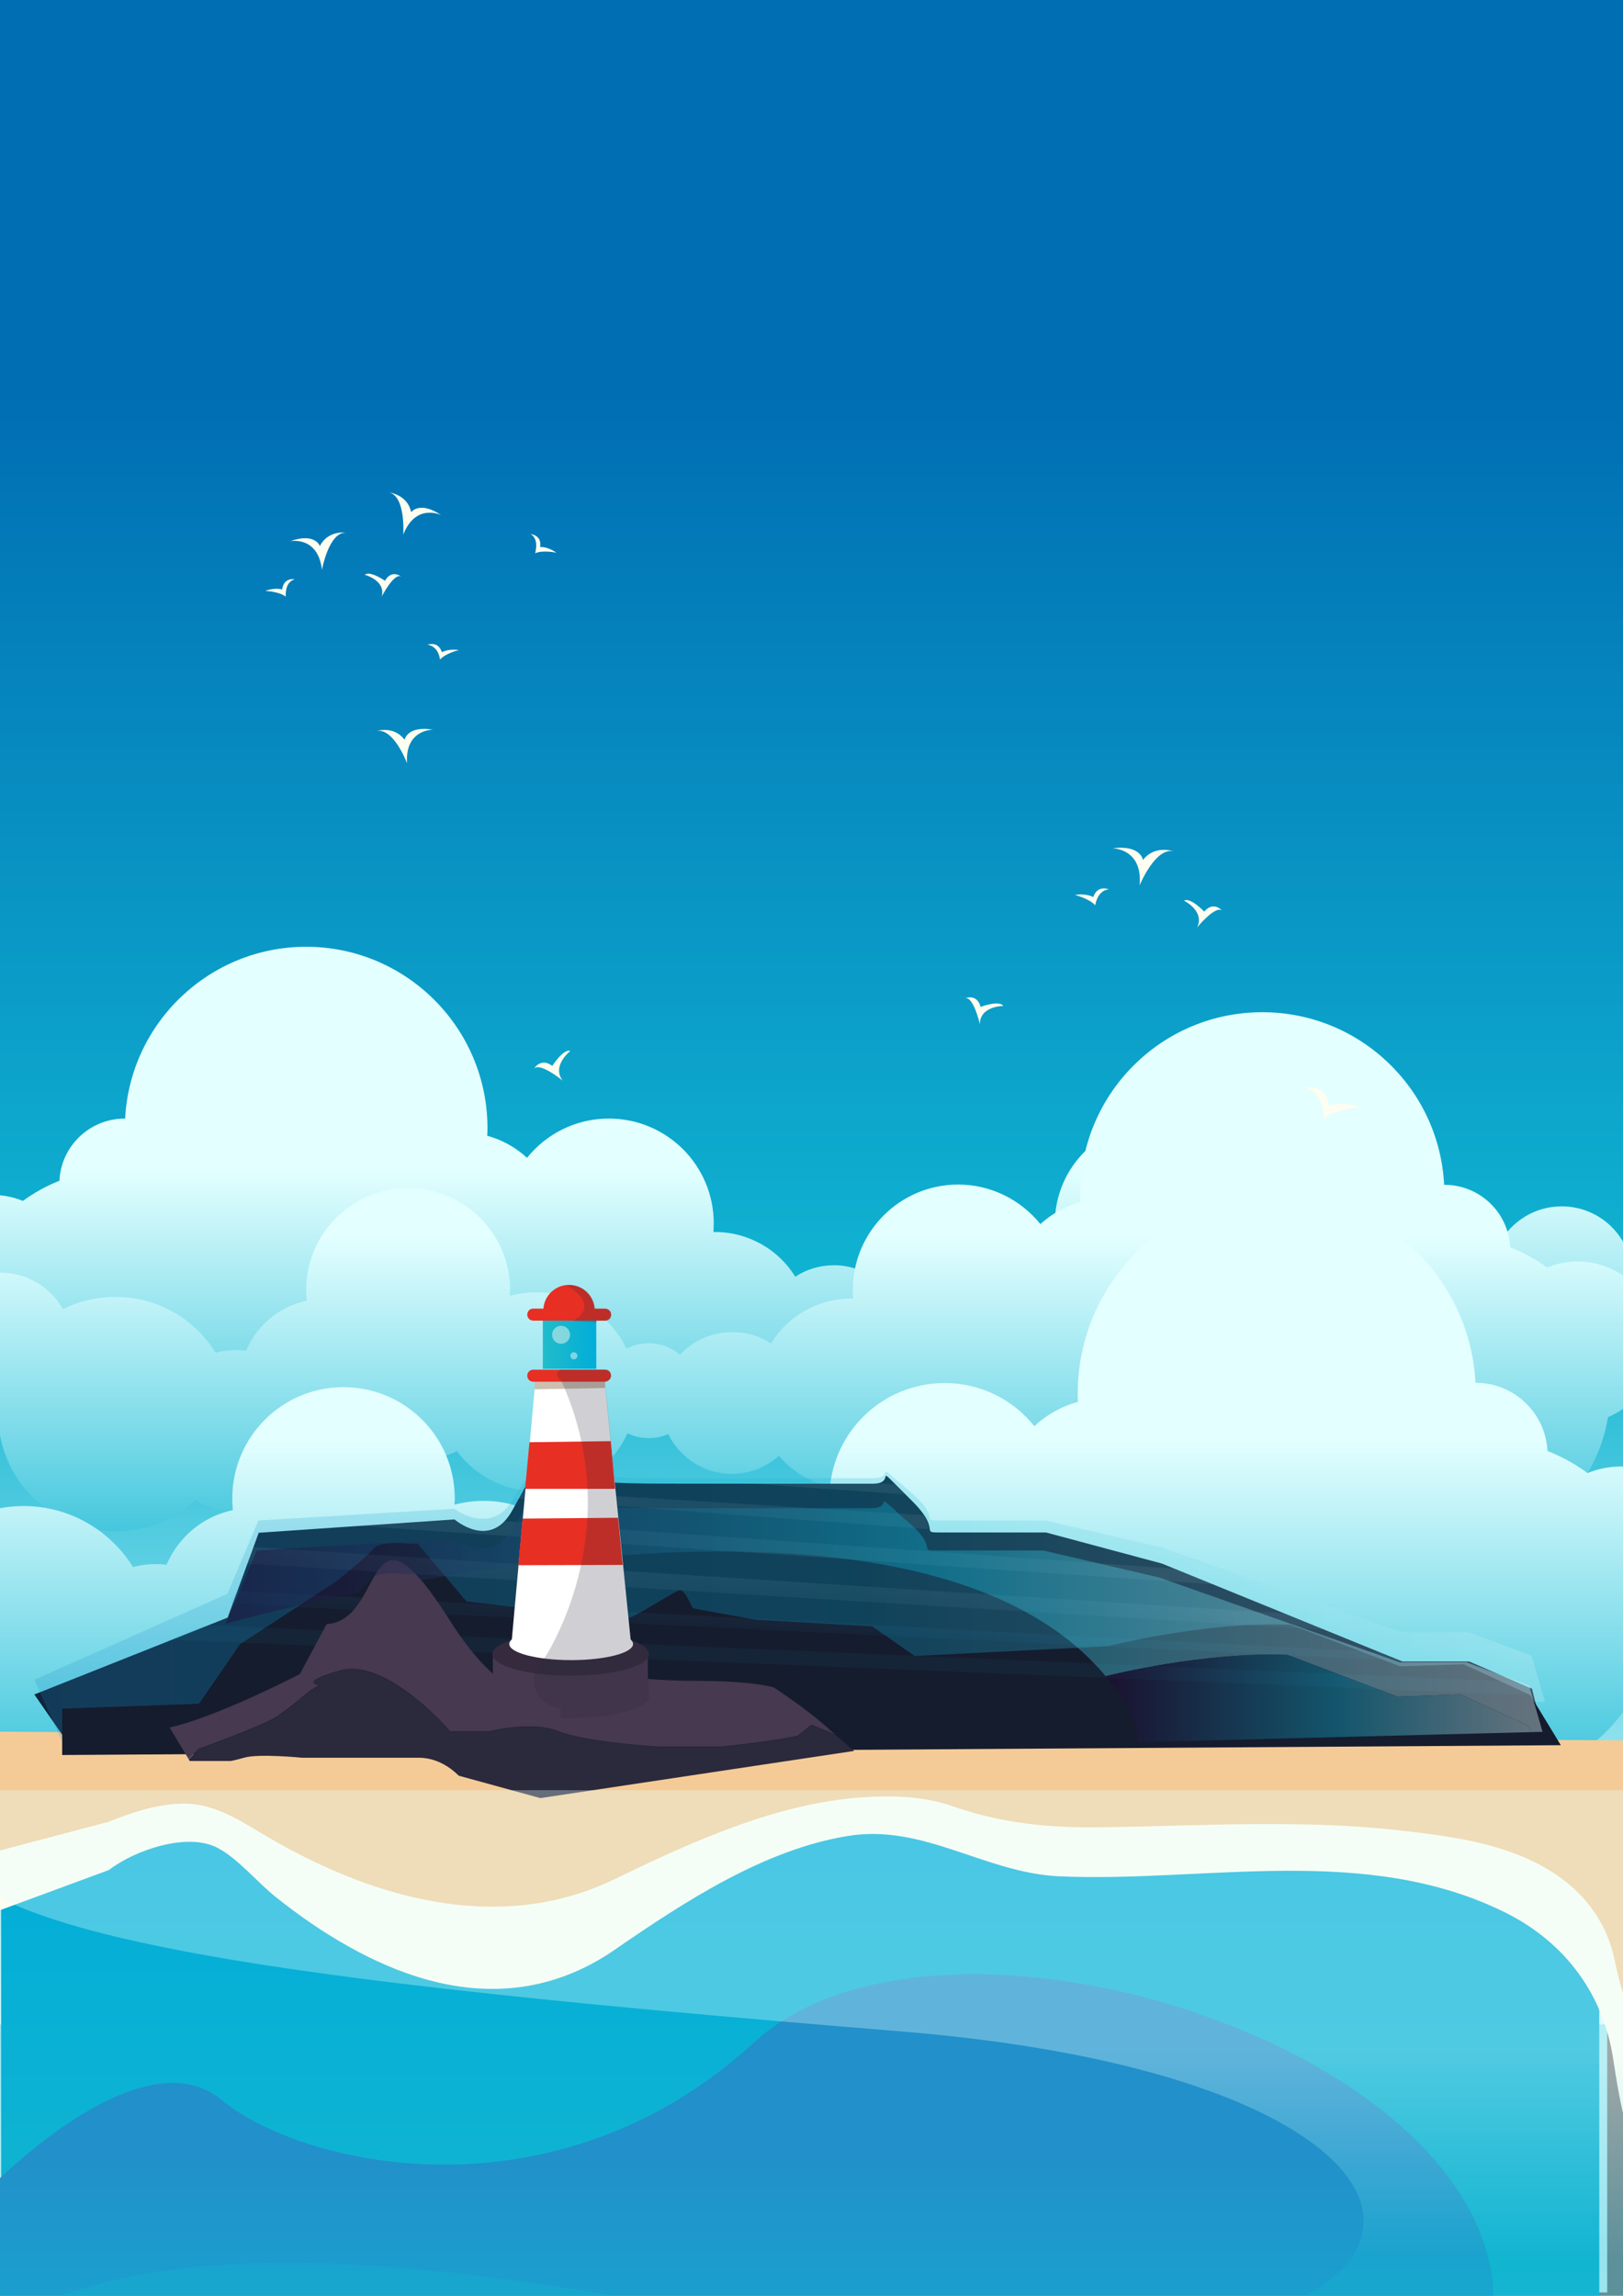 <?xml version="1.0" encoding="utf-8"?>
<!-- Generator: Adobe Illustrator 19.0.0, SVG Export Plug-In . SVG Version: 6.00 Build 0)  -->
<svg version="1.1" id="Layer_1" xmlns="http://www.w3.org/2000/svg" xmlns:xlink="http://www.w3.org/1999/xlink" x="0px" y="0px"
	 viewBox="0 0 595.3 841.9" style="enable-background:new 0 0 595.3 841.9;" xml:space="preserve">
<rect x="0" y="0" width="595.3" height="841.9" fill="#808080" stroke="none"/>
<style type="text/css">
	.st0{fill:none;}
	.st1{fill:url(#SVGID_1_);}
	.st2{fill:url(#SVGID_2_);}
	.st3{fill:#0F253C;}
	.st4{fill:url(#SVGID_3_);}
	.st5{opacity:0.2;fill:url(#SVGID_4_);enable-background:new    ;}
	.st6{fill:url(#SVGID_5_);}
	.st7{fill:url(#SVGID_6_);}
	.st8{fill:url(#SVGID_7_);}
	.st9{fill:url(#SVGID_8_);}
	.st10{fill:url(#SVGID_9_);}
	.st11{fill:url(#SVGID_10_);}
	.st12{fill:#FDFDF1;}
	.st13{fill:#F4CB97;}
	.st14{fill:url(#SVGID_11_);fill-opacity:0.21;}
	.st15{fill:#151C2D;}
	.st16{opacity:7.000000e-002;}
	.st17{fill:url(#SVGID_12_);}
	.st18{fill:url(#SVGID_13_);}
	.st19{fill:url(#SVGID_14_);}
	.st20{fill:url(#SVGID_15_);}
	.st21{fill:url(#SVGID_16_);}
	.st22{fill:url(#SVGID_17_);}
	.st23{fill:url(#SVGID_18_);}
	.st24{fill:#463950;}
	.st25{fill:#2B293C;}
	.st26{opacity:0.38;}
	.st27{fill:url(#SVGID_19_);}
	.st28{fill:url(#SVGID_20_);}
	.st29{fill:#CCBFAF;}
	.st30{fill:#FFFFFF;}
	.st31{fill:#E72F24;}
	.st32{fill:url(#SVGID_21_);}
	.st33{fill:#352A3E;}
	.st34{fill:url(#SVGID_22_);}
	.st35{opacity:0.47;}
	.st36{opacity:0.22;}
	.st37{opacity:0.32;fill:url(#SVGID_23_);enable-background:new    ;}
	.st38{fill:url(#SVGID_24_);}
	.st39{fill:url(#SVGID_25_);}
	.st40{fill:url(#SVGID_26_);}
	.st41{fill:url(#SVGID_27_);}
	.st42{fill:url(#SVGID_28_);}
</style>
<g id="Layer_3">
</g>
<polygon class="st0" points="418.3,-587.8 428,-587.3 426.1,-593.9 401.4,-595.1 "/>
<path class="st0" d="M369.8-596.5h1.7l-1.9-0.1C369.8-596.5,369.8-596.5,369.8-596.5z"/>
<linearGradient id="SVGID_1_" gradientUnits="userSpaceOnUse" x1="429.465" y1="1430.764" x2="430.953" y2="1458.698" gradientTransform="matrix(1 0 0 -1 0 841.85)">
	<stop  offset="0" style="stop-color:#0071B9"/>
	<stop  offset="1" style="stop-color:#E3FFFF"/>
</linearGradient>
<polygon class="st1" points="433,-587.1 427.7,-593.8 426.1,-593.9 428,-587.3 "/>
<linearGradient id="SVGID_2_" gradientUnits="userSpaceOnUse" x1="424.233" y1="1431.042" x2="425.721" y2="1458.977" gradientTransform="matrix(1 0 0 -1 0 841.85)">
	<stop  offset="0" style="stop-color:#0071B9"/>
	<stop  offset="1" style="stop-color:#E3FFFF"/>
</linearGradient>
<polygon class="st2" points="424.7,-585 425.4,-582 429.7,-581.8 428,-587.3 418.3,-587.8 "/>
<polygon class="st3" points="371.4,-596.5 401.4,-595.1 398.1,-596.5 "/>
<linearGradient id="SVGID_3_" gradientUnits="userSpaceOnUse" x1="386.156" y1="1433.07" x2="387.643" y2="1461.005" gradientTransform="matrix(1 0 0 -1 0 841.85)">
	<stop  offset="0" style="stop-color:#0071B9"/>
	<stop  offset="1" style="stop-color:#E3FFFF"/>
</linearGradient>
<polygon class="st4" points="371.4,-596.5 401.4,-595.1 398.1,-596.5 "/>
<linearGradient id="SVGID_4_" gradientUnits="userSpaceOnUse" x1="-1578.403" y1="663.29" x2="-835.554" y2="663.29" gradientTransform="matrix(-1 0 0 -1 -951.554 841.83)">
	<stop  offset="0" style="stop-color:#007AE5"/>
	<stop  offset="1" style="stop-color:#E3FFFF"/>
</linearGradient>
<path class="st5" d="M611,618.8l-727-19.5l48.3-861c0,0,174.3,13.5,529.2,9c354.9-4.5,74.7,318-242.8,364.5s-171.2,450,87.2,339
	s317.5,76.5,317.5,76.5"/>
<linearGradient id="SVGID_5_" gradientUnits="userSpaceOnUse" x1="276.95" y1="715.103" x2="276.95" y2="-9.725" gradientTransform="matrix(1 0 0 -1 0 841.83)">
	<stop  offset="0" style="stop-color:#2290CA"/>
	<stop  offset="0.542" style="stop-color:#10B4D2"/>
	<stop  offset="1" style="stop-color:#E3FFFF"/>
</linearGradient>
<rect x="-35.6" y="-85.3" class="st6" width="625.1" height="926"/>
<linearGradient id="SVGID_6_" gradientUnits="userSpaceOnUse" x1="306.4" y1="697.252" x2="306.4" y2="90.373" gradientTransform="matrix(1 0 0 -1 0 841.83)">
	<stop  offset="0" style="stop-color:#006EB3"/>
	<stop  offset="0.542" style="stop-color:#10B4D2"/>
	<stop  offset="1" style="stop-color:#E3FFFF"/>
</linearGradient>
<rect x="-24.8" y="-32.9" class="st7" width="662.4" height="775.3"/>
<linearGradient id="SVGID_7_" gradientUnits="userSpaceOnUse" x1="289.9" y1="97.735" x2="289.9" y2="412.694" gradientTransform="matrix(-1 0 0 -1 573.2 841.83)">
	<stop  offset="0" style="stop-color:#22BCCA"/>
	<stop  offset="0.542" style="stop-color:#10B4D2"/>
	<stop  offset="1" style="stop-color:#E3FFFF"/>
</linearGradient>
<path class="st8" d="M-14,495.2c4.3,27.3,27.9,48.2,56.4,48.2c29.4,0,53.5-22.2,56.7-50.7c15.9,20.5,40.7,33.7,68.7,33.7
	c24.4,0,46.4-10.1,62.2-26.2c5.3,12.5,17.7,21.3,32.1,21.3c10.6,0,20.1-4.7,26.5-12.2c4.6,4.1,10.6,6.6,17.2,6.6
	c10.2,0,19-5.9,23.2-14.5c2.2,1,4.6,1.5,7.1,1.5c2.8,0,5.5-0.6,7.8-1.8c5.7,12.5,18.4,21.2,33.1,21.2c12,0,22.6-5.7,29.2-14.6
	c3.2,1.6,6.7,2.5,10.5,2.5c6.1,0,11.7-2.4,15.9-6.2c5.6,5.8,13.5,9.4,22.2,9.4c1.9,0,3.7-0.2,5.4-0.5c4.8,9.9,14.9,16.7,26.6,16.7
	c5.5,0,10.6-1.5,15-4.1c7.7,7.1,17.9,11.4,29.1,11.4c23.6,0,42.7-19,42.9-42.5c13.9-0.6,25-12,25-26c0-14.4-11.6-26-26-26
	c-9.8,0-18.2,5.4-22.7,13.3c-5.8-2.9-12.3-4.5-19.2-4.5c-15.4,0-28.9,8.2-36.5,20.4c-2.4-0.7-5-1-7.6-1c-1.2,0-2.4,0.1-3.6,0.2
	c-3.9-9.2-12.1-16.1-22.1-18.2c0.1-1.3,0.2-2.6,0.2-3.9c0-20.5-16.6-37.2-37.2-37.2c-20.5,0-37.2,16.6-37.2,37.2
	c0,0.7,0.1,1.4,0.1,2.1c-3.1-0.8-6.4-1.3-9.8-1.3c-14.4,0-26.9,8.4-32.8,20.6c-2.5-1.3-5.2-2-8.1-2c-4.4,0-8.4,1.6-11.4,4.2
	c-4.8-5.1-11.5-8.3-19-8.3c-5.3,0-10.1,1.5-14.2,4.2c-6.1-9.9-17.1-16.4-29.5-16.4c-0.1,0-0.3,0-0.5,0c0-1,0.1-2.1,0.1-3.1
	c0-21.3-17.2-38.5-38.5-38.5c-12.1,0-22.9,5.6-30,14.4c-4.1-3.8-9.1-6.6-14.6-8.1c0.1-0.9,0.1-1.9,0.1-2.8
	c0-36.7-29.8-66.5-66.5-66.5c-35.5,0-64.6,27.9-66.4,63h-0.1c-12.9,0-23.4,10.1-24,22.8c-4.8,1.9-9.3,4.4-13.4,7.4
	c-3.4-1.4-7.2-2.2-11.1-2.2c-16.3,0-29.5,13.2-29.5,29.5C-32.2,480-24.6,490.5-14,495.2z"/>
<linearGradient id="SVGID_8_" gradientUnits="userSpaceOnUse" x1="291.2" y1="71.927" x2="291.2" y2="388.383" gradientTransform="matrix(1 0 0 -1 0 841.83)">
	<stop  offset="0" style="stop-color:#22BCCA"/>
	<stop  offset="0.542" style="stop-color:#10B4D2"/>
	<stop  offset="1" style="stop-color:#E3FFFF"/>
</linearGradient>
<path class="st9" d="M608.2,492.2c0-16.4-13.3-29.6-29.6-29.6c-3.9,0-7.7,0.8-11.2,2.2c-4.1-3-8.6-5.5-13.5-7.4
	c-0.6-12.8-11.2-22.9-24.1-22.9h-0.1c-1.8-35.3-31-63.3-66.7-63.3c-36.9,0-66.8,29.9-66.8,66.8c0,0.9,0,1.9,0.1,2.8
	c-5.5,1.5-10.5,4.3-14.7,8.1c-7.1-8.8-18-14.5-30.1-14.5c-21.4,0-38.7,17.3-38.7,38.7c0,1,0.1,2.1,0.1,3.1c-0.2,0-0.4,0-0.5,0
	c-12.5,0-23.5,6.5-29.6,16.5c-4.1-2.7-8.9-4.2-14.3-4.2c-7.5,0-14.3,3.2-19.1,8.3c-3-2.6-7-4.2-11.5-4.2c-2.9,0-5.6,0.7-8.1,2
	c-5.9-12.3-18.5-20.7-33-20.7c-3.4,0-6.7,0.5-9.8,1.3c0-0.7,0.1-1.4,0.1-2.1c0-20.7-16.8-37.4-37.4-37.4
	c-20.7,0-37.4,16.8-37.4,37.4c0,1.3,0.1,2.6,0.2,3.9c-10,2.1-18.3,9-22.2,18.3c-1.2-0.1-2.4-0.2-3.6-0.2c-2.6,0-5.2,0.3-7.6,1
	c-7.6-12.3-21.2-20.5-36.7-20.5c-6.9,0-13.5,1.6-19.3,4.5c-4.5-7.9-13-13.4-22.8-13.4c-14.5,0-26.1,11.7-26.1,26.1
	c0,14.1,11.2,25.5,25.1,26.1c0.2,23.6,19.4,42.7,43.1,42.7c11.3,0,21.5-4.3,29.2-11.5c4.4,2.6,9.5,4.1,15.1,4.1
	c11.8,0,21.9-6.8,26.7-16.8c1.7,0.3,3.5,0.5,5.4,0.5c8.7,0,16.7-3.6,22.3-9.4c4.2,3.8,9.8,6.2,16,6.2c3.8,0,7.3-0.9,10.5-2.5
	c6.6,8.9,17.3,14.7,29.3,14.7c14.8,0,27.5-8.7,33.3-21.3c2.3,1.2,5,1.8,7.8,1.8c2.5,0,4.9-0.5,7.1-1.5c4.2,8.6,13.1,14.6,23.3,14.6
	c6.6,0,12.7-2.5,17.3-6.6c6.4,7.5,16,12.3,26.6,12.3c14.5,0,26.9-8.8,32.3-21.4c15.9,16.2,38,26.3,62.5,26.3
	c28.1,0,53.1-13.3,69-33.9c3.2,28.6,27.4,50.9,57,50.9c28.6,0,52.3-21,56.7-48.4C600.5,515.1,608.2,504.5,608.2,492.2z"/>
<linearGradient id="SVGID_9_" gradientUnits="userSpaceOnUse" x1="280.55" y1="-31.77" x2="280.55" y2="313.884" gradientTransform="matrix(1 0 0 -1 0 841.83)">
	<stop  offset="0" style="stop-color:#22BCCA"/>
	<stop  offset="0.542" style="stop-color:#10B4D2"/>
	<stop  offset="1" style="stop-color:#E3FFFF"/>
</linearGradient>
<path class="st10" d="M626.9,570.2c0-17.9-14.5-32.4-32.4-32.4c-4.3,0-8.5,0.9-12.2,2.4c-4.5-3.3-9.4-6-14.7-8.1
	c-0.7-13.9-12.2-25-26.3-25h-0.1c-2-38.5-33.9-69.1-72.9-69.1c-40.3,0-73,32.7-73,73c0,1,0,2.1,0.1,3.1c-6,1.6-11.5,4.7-16,8.9
	c-7.8-9.7-19.6-15.8-32.9-15.8c-23.4,0-42.3,18.9-42.3,42.3c0,1.1,0.1,2.3,0.1,3.4c-0.2,0-0.4,0-0.5,0c-13.6,0-25.7,7.1-32.4,18
	c-4.5-3-9.8-4.6-15.6-4.6c-8.2,0-15.6,3.5-20.9,9.1c-3.3-2.9-7.7-4.6-12.5-4.6c-3.2,0-6.1,0.8-8.9,2.2c-6.5-13.4-20.2-22.6-36-22.6
	c-3.7,0-7.4,0.5-10.8,1.4c0-0.8,0.1-1.5,0.1-2.3c0-22.6-18.3-40.8-40.8-40.8c-22.6,0-40.8,18.3-40.8,40.8c0,1.4,0.1,2.9,0.2,4.3
	c-11,2.3-20,9.9-24.3,20c-1.3-0.1-2.6-0.2-4-0.2c-2.9,0-5.7,0.3-8.3,1.1c-8.3-13.4-23.2-22.4-40.1-22.4c-7.6,0-14.7,1.8-21.1,4.9
	c-4.9-8.7-14.2-14.6-24.9-14.6c-15.8,0-28.5,12.7-28.5,28.5c0,15.4,12.2,27.9,27.4,28.5c0.2,25.8,21.2,46.6,47.1,46.6
	c12.3,0,23.5-4.7,31.9-12.5c4.8,2.9,10.4,4.5,16.5,4.5c12.8,0,23.9-7.5,29.2-18.3c1.9,0.3,3.8,0.5,5.9,0.5c9.5,0,18.2-4,24.4-10.3
	c4.6,4.2,10.8,6.8,17.4,6.8c4.2,0,8-1,11.5-2.7c7.2,9.8,18.9,16,32,16c16.1,0,30.1-9.5,36.3-23.3c2.5,1.3,5.5,2,8.6,2
	c2.7,0,5.4-0.5,7.8-1.6c4.6,9.4,14.3,15.9,25.5,15.9c7.2,0,13.8-2.7,18.9-7.2c7,8.2,17.4,13.4,29.1,13.4c15.8,0,29.4-9.7,35.2-23.4
	c17.3,17.7,41.5,28.8,68.3,28.8c30.7,0,57.9-14.5,75.4-37c3.5,31.3,30,55.6,62.2,55.6c31.3,0,57.2-22.9,61.9-52.9
	C618.5,595.2,626.9,583.7,626.9,570.2z"/>
<linearGradient id="SVGID_10_" gradientUnits="userSpaceOnUse" x1="293.5" y1="956.231" x2="293.5" y2="677.586" gradientTransform="matrix(1 0 0 1 0 -5.999756e-002)">
	<stop  offset="0" style="stop-color:#22BCCA"/>
	<stop  offset="1" style="stop-color:#01ADD8"/>
</linearGradient>
<rect x="0.4" y="640.6" class="st11" width="586.2" height="357.8"/>
<g>
	<g>
		<path class="st12" d="M434.3,330.3c0,0,7.7,3.8,4.8,9.8c0,0,7.2-8.8,9.4-5.9c0,0-3.2-4.1-6.8,0.1
			C441.6,334.2,436.5,328.9,434.3,330.3z"/>
		<path class="st12" d="M406.7,326.1c-1.6-0.5-4.5-0.8-5.7,2.9c0,0-2.4-1.5-6.7-0.8c0,0,5.4,1.4,7.4,3.8
			C402.3,328.9,403.8,326.5,406.7,326.1z"/>
		<path class="st12" d="M408,311.1c0,0,11.2-0.1,10,13.6c0,0,5.7-14,12.4-12.5c0,0-6.8-2.5-11.2,3.2
			C419.3,315.4,418.4,309.7,408,311.1z"/>
	</g>
	<path class="st12" d="M368,368.9c0,0-8.6,0-8.6,6.7c0,0-2.5-11.1-5.8-9.4c0,0,4.7-2.2,6.1,3.1C359.6,369.2,366.6,366.7,368,368.9z"
		/>
</g>
<path class="st12" d="M478.8,398.8c2.8-0.4,7.7,0,8.7,6.7c0,0,4.4-1.8,11.5,0.6c0,0-9.3,0.6-13.6,4.2
	C485.4,404.9,483.6,400.5,478.8,398.8z"/>
<g>
	<g>
		<path class="st12" d="M133.8,210.8c0,0,7.8,2,6.2,8c0,0,4.8-9.4,7.4-7.2c0,0-3.7-3.1-6.2,1.4C141.3,213,135.6,209.1,133.8,210.8z"
			/>
		<path class="st12" d="M108.1,212.4c-1.5-0.2-4.2,0.2-4.6,3.8c0,0-2.4-0.9-6.2,0.5c0,0,5.1,0.2,7.5,2.1
			C104.7,215.7,105.5,213.3,108.1,212.4z"/>
		<path class="st12" d="M106.4,198.5c0,0,10.2-2.2,11.7,10.5c0,0,2.4-13.8,8.8-13.7c0,0-6.7-0.9-9.6,5
			C117.4,200.2,115.5,195.2,106.4,198.5z"/>
	</g>
	<path class="st12" d="M194.6,195.8c1.5,0.3,4.1,1.2,3.5,4.8c0,0,2.6-0.3,6,2.1c0,0-5-1.1-7.8,0.2
		C197,199.9,196.9,197.3,194.6,195.8z"/>
	<path class="st12" d="M156.8,236.4c1.5-0.4,4.1-0.7,5.3,2.8c0,0,2.2-1.4,6.2-0.8c0,0-5,1.2-6.9,3.5
		C161,239.1,159.6,236.9,156.8,236.4z"/>
	<path class="st12" d="M161.8,188.9c0,0-9.3-4.6-13.9,7.2c0,0,1-13.9-5.1-15.5c0,0,6.7,0.8,8,7.2
		C150.8,187.9,153.8,183.5,161.8,188.9z"/>
	<path class="st12" d="M158.9,267.6c0,0-10.4-0.3-9.6,12.3c0,0-4.9-13.1-11.2-11.8c0,0,6.4-2.1,10.3,3.2
		C148.4,271.3,149.3,266,158.9,267.6z"/>
</g>
<path class="st12" d="M209.2,385.4c0,0-7,5.5-2.8,10.9c0,0-9.1-7.5-10.8-4c0,0,2.5-4.8,7-1.4C202.5,391,206.6,384.5,209.2,385.4z"/>
<path class="st12" d="M39.9,685.8c9.6-7.4,28.8-13.9,39.8-8.2c7.7,4,14.5,12.6,21.6,18.2c7.3,5.8,14.9,11.2,22.7,15.8
	c18.6,11.1,39.1,18.6,60,17.7c14.5-0.6,28.6-5.4,41.2-14.1c26.4-18.2,55.2-36.9,85.7-41.9c27.9-4.6,50.4,13.6,77.8,14.8
	c53.5,2.3,111.8-12.1,163.1,13.1c20.1,9.9,36.1,27.9,40,54.5c16,106.9,19.3-112.4,19.3-112.4l-622-4.6l-4,67.3"/>
<path class="st13" d="M39.8,668.1c8.2-3.3,16.7-6.1,25.3-6.6c11.1-0.7,19.5,4,29.3,9.9c6.9,4.2,13.9,8,21,11.4
	c19.2,9.2,39.5,15.4,60.1,16.3c16.9,0.8,33.9-2.2,49.8-9.9c29.2-14.2,59.9-28,91.3-30.1c10.8-0.7,22.4-0.4,32.9,3.3
	c17.9,6.3,35.9,8,54.5,7.7c36.7-0.5,73.3-3,109.9,1.2c23.6,2.7,58.2,6.7,73.4,34c2.1,3.8,3.7,8,4.7,12.5
	c16,75.6,19.3-79.5,19.3-79.5l-622-3.3l-4,47.5"/>
<path class="st3" d="M12.6,621.4l70.9-28.2l11.4-31.1l71.8-4.9c0,0,13.1,11.4,21.2-3.3s8.1-14.7,8.1-14.7l4.9-6.5
	c0,0,9.8,8.1,14.7,9.8s24.5,1.6,35.9,1.6s68.6,0,68.6,0c8.1,0,1.6-6.5,8.1,0s-4.9-4.9,6.5,6.5s1.6,11.4,11.4,11.4s37.6,0,37.6,0
	l42.5,11.4c88.2,35.9,88.2,35.9,88.2,35.9h24.5l23,10l4.9,19.6H24.7"/>
<linearGradient id="SVGID_11_" gradientUnits="userSpaceOnUse" x1="12.6" y1="256.71" x2="566.7" y2="256.71" gradientTransform="matrix(1 0 0 -1 0 841.85)">
	<stop  offset="0" style="stop-color:#2290CA"/>
	<stop  offset="0.542" style="stop-color:#10B4D2"/>
	<stop  offset="1" style="stop-color:#E3FFFF"/>
</linearGradient>
<path class="st14" d="M12.6,616l70.8-31.5l11.4-26.9l71.8-4.3c0,0,13.1,9.9,21.2-2.8s8.1-12.7,8.1-12.7l4.9-5.6c0,0,9.8,7,14.7,8.5
	c4.9,1.4,24.5,1.4,35.9,1.4s68.6,0,68.6,0c8.1,0,1.6-5.6,8.1,0s-4.9-4.3,6.5,5.6c11.4,9.9,1.6,9.9,11.4,9.9s37.6,0,37.6,0l42.5,9.9
	c88.2,31.1,88.2,31.1,88.2,31.1h24.5l23,8.6l4.9,16.9l-544.2,14"/>
<path class="st15" d="M473.3,595.8c-31.7-1.2-66.9,7.9-66.9,7.9l-70.9,3.6l-15.6-10.9l-42.7-2.4l-23.1-4.2c0,0-2.9-6.7-4.6-6.7
	S231,594.6,228.2,594c-2.9-0.6-57.1-6.7-57.1-6.7l-17.9-21.2h-2.9c0,0-11-1.2-13.3,1.8S123.2,580,123.2,580L88,603l-15,21.8
	l-50.2,1.8v17l549.7-3.6l-11.2-18.4l-24.5-11.3l-23.2,0.8L473.3,595.8z"/>
<g class="st16">
	
		<linearGradient id="SVGID_12_" gradientUnits="userSpaceOnUse" x1="312.344" y1="239.642" x2="313.631" y2="263.812" gradientTransform="matrix(1 0 0 -1 0 841.85)">
		<stop  offset="0" style="stop-color:#2290CA"/>
		<stop  offset="0.542" style="stop-color:#10B4D2"/>
		<stop  offset="1" style="stop-color:#E3FFFF"/>
	</linearGradient>
	<polygon class="st17" points="561.3,619 555.8,616.7 75.1,596 61.7,601.3 562,621.7 	"/>
	
		<linearGradient id="SVGID_13_" gradientUnits="userSpaceOnUse" x1="286.982" y1="240.993" x2="288.269" y2="265.163" gradientTransform="matrix(1 0 0 -1 0 841.85)">
		<stop  offset="0" style="stop-color:#0071B9"/>
		<stop  offset="1" style="stop-color:#E3FFFF"/>
	</linearGradient>
	<path class="st18" d="M471.1,591.7c-66.8-4.3-287.2-18.5-378.9-24.4l-2.3,6.1c116.3,7.2,347.6,21.4,395.8,24.2
		C481.6,595.9,476.7,594,471.1,591.7z"/>
	
		<linearGradient id="SVGID_14_" gradientUnits="userSpaceOnUse" x1="286.272" y1="241.031" x2="287.559" y2="265.201" gradientTransform="matrix(1 0 0 -1 0 841.85)">
		<stop  offset="0" style="stop-color:#0071B9"/>
		<stop  offset="1" style="stop-color:#E3FFFF"/>
	</linearGradient>
	<path class="st19" d="M444.9,581c-4.4-1.8-9-3.7-13.9-5.7l-246.7-17.5c-8,8-18.1-0.9-18.1-0.9l-34.9,2.4l-0.4,0.2L444.9,581z"/>
	
		<linearGradient id="SVGID_15_" gradientUnits="userSpaceOnUse" x1="298.589" y1="240.375" x2="299.877" y2="264.545" gradientTransform="matrix(1 0 0 -1 0 841.85)">
		<stop  offset="0" style="stop-color:#0071B9"/>
		<stop  offset="1" style="stop-color:#E3FFFF"/>
	</linearGradient>
	<path class="st20" d="M271.2,543.8l60.7,4.2c-0.9-0.9-1.6-1.6-2-2c0,0-0.3-0.3-1-1c-0.2-0.2-0.4-0.4-0.6-0.6l-7.7-0.6
		c-0.3,0-0.6,0-1,0C319.6,543.8,291.9,543.8,271.2,543.8z"/>
	
		<linearGradient id="SVGID_16_" gradientUnits="userSpaceOnUse" x1="199.766" y1="245.638" x2="201.053" y2="269.807" gradientTransform="matrix(1 0 0 -1 0 841.85)">
		<stop  offset="0" style="stop-color:#0071B9"/>
		<stop  offset="1" style="stop-color:#E3FFFF"/>
	</linearGradient>
	<path class="st21" d="M210.1,539.6c-2.1-1.3-4.3-2.9-6-4.3l-5.6-0.4l-3,4l2.2-0.2L210.1,539.6z"/>
	
		<linearGradient id="SVGID_17_" gradientUnits="userSpaceOnUse" x1="298.896" y1="240.358" x2="300.183" y2="264.528" gradientTransform="matrix(1 0 0 -1 0 841.85)">
		<stop  offset="0" style="stop-color:#0071B9"/>
		<stop  offset="1" style="stop-color:#E3FFFF"/>
	</linearGradient>
	<path class="st22" d="M506,605.9L86.3,583.4l-1.8,4.8L513.6,609C513.1,608.8,511.5,608.2,506,605.9z"/>
	
		<linearGradient id="SVGID_18_" gradientUnits="userSpaceOnUse" x1="262.634" y1="242.29" x2="263.921" y2="266.459" gradientTransform="matrix(1 0 0 -1 0 841.85)">
		<stop  offset="0" style="stop-color:#0071B9"/>
		<stop  offset="1" style="stop-color:#E3FFFF"/>
	</linearGradient>
	<path class="st23" d="M338.7,555.6l-147.5-9.1c-0.5,0.9-1,1.9-1.7,3l151,11.3C340.4,560,340.5,558.5,338.7,555.6z"/>
</g>
<g>
	<path class="st24" d="M101.6,629.4c4.6-3.2,7.5-5.6,7.5-5.6s6.3-5.6,8.1-5.6s-9.8-0.8,7.5-5.6s40.4,22.3,40.4,22.3h14.4
		c0,0,15.6-4,25.4,0s36.3,5.6,36.3,5.6h23.6c22.5-2.4,27.7-4,27.7-4l5.2-4l8.7,3.6l-1.7-1.4c0,0-6.1-6.1-20.9-15.9
		c0,0-7.4-2.4-28.2-2.4s-28.2-2.4-31.8-2.4s-26.9,30.6-58.7-19.6c-31.8-50.2-23.3,0-45.3,1.2l-9.8,18.3c0,0-30.6,15.9-47.8,19.6
		l7,11.6l3.6-3.8C72.8,641.4,97,632.6,101.6,629.4z"/>
	<path class="st25" d="M313.3,642.1l-6.9-5.9l-8.7-3.6l-5.2,4c0,0-5.2,1.6-27.7,4h-23.6c0,0-26.5-1.6-36.3-5.6s-25.4,0-25.4,0h-14.4
		c0,0-23.1-27-40.4-22.3s-5.8,5.6-7.5,5.6s-8.1,5.6-8.1,5.6s-2.9,2.4-7.5,5.6c-4.6,3.2-28.8,11.9-28.8,11.9l-3.6,3.8l0.4,0.6
		c0,0,0,0,4.9,0c1.4,0,5,0,10.1,0c2.1-0.4,3.8-0.9,4.9-1.2c5.2-1.6,21.3,0,21.3,0s30,0,42.7,0c6.4,0,11.3,3.2,14.8,6.6l29.9,8.2
		L313.3,642.1z"/>
</g>
<g class="st26">
	
		<linearGradient id="SVGID_19_" gradientUnits="userSpaceOnUse" x1="82.8" y1="252.66" x2="565.8" y2="252.66" gradientTransform="matrix(1 0 0 -1 0 841.85)">
		<stop  offset="0" style="stop-color:#220031"/>
		<stop  offset="0.542" style="stop-color:#10B4D2"/>
		<stop  offset="1" style="stop-color:#E3FFFF"/>
	</linearGradient>
	<path class="st27" d="M136.1,579c2.3-3,13.3-1.8,13.3-1.8h2.9l2,2.4C232.8,565.8,354,556,404.1,613c0.5,0.6,1,1.1,1.4,1.7
		c2.1-0.5,36.1-9,66.8-7.8l40.3,15.3l23.2-0.8l24.5,11.3l1.5,2.5l4-0.1l-4.9-16.9l-23-8.6h-24.5c0,0,0,0-88.2-31.1l-42.5-9.9
		c0,0-27.8,0-37.6,0c-9.8,0,0,0-11.4-9.9c-2.2-1.9-3.6-3.1-4.3-3.8l0,0l0,0l0,0l0,0l0,0c-0.1-0.1-0.2-0.1-0.3-0.3l-0.1-0.1
		c0,0,0,0-0.1-0.1s-0.1-0.1-0.2-0.2l0,0l0,0l-0.1-0.1l0,0c-0.3-0.3-0.7-0.6-1.1-1c-6.5-5.6,0,0-8.1,0c0,0-57.2,0-68.6,0
		c-11.4,0-31,0-35.9-1.4s-14.7-8.5-14.7-8.5l-4.9,5.6c0,0,0,0-8.1,12.7s-21.2,2.8-21.2,2.8l-71.8,4.3l-11.4,26.9
		c0,0,19.1-5.5,48.4-11.4C133.1,582,135.2,580.1,136.1,579z"/>
	
		<linearGradient id="SVGID_20_" gradientUnits="userSpaceOnUse" x1="405.5" y1="219.018" x2="561.8" y2="219.018" gradientTransform="matrix(1 0 0 -1 0 841.85)">
		<stop  offset="0" style="stop-color:#220031"/>
		<stop  offset="0.542" style="stop-color:#10B4D2"/>
		<stop  offset="1" style="stop-color:#E3FFFF"/>
	</linearGradient>
	<path class="st28" d="M535.8,621.4l-23.2,0.8l-40.3-15.3c-30.7-1.2-64.7,7.3-66.8,7.8c7.8,9.2,11.4,17.2,11.8,24.2l144.5-3.7
		l-1.5-2.5L535.8,621.4z"/>
</g>
<ellipse class="st24" cx="209.3" cy="622" rx="28.7" ry="7.9"/>
<rect x="180.8" y="606.3" class="st24" width="56.8" height="17.2"/>
<rect x="196.1" y="504.9" class="st29" width="25.8" height="7.2"/>
<path class="st30" d="M187.3,606.5c0-1.4,8.8-97,8.8-97L222,509l9.7,96.1"/>
<polyline class="st31" points="194.2,528.9 224,528.5 225.6,546 192.6,546 "/>
<polyline class="st31" points="191.7,556.9 226.7,556.6 228.4,573.9 190.1,574 "/>
<path class="st31" d="M221.9,506.7h-26.3c-1.2,0-2.2-0.9-2.2-2.2l0,0c0-1.2,0.9-2.2,2.2-2.2h26.3c1.2,0,2.2,0.9,2.2,2.2l0,0
	C224.1,505.6,223.1,506.7,221.9,506.7z"/>
<linearGradient id="SVGID_21_" gradientUnits="userSpaceOnUse" x1="199.08" y1="349.36" x2="218.68" y2="349.36" gradientTransform="matrix(1 0 0 -1 0 841.85)">
	<stop  offset="0" style="stop-color:#22BCCA"/>
	<stop  offset="1" style="stop-color:#01ADD8"/>
</linearGradient>
<rect x="199.1" y="483" class="st32" width="19.6" height="19"/>
<path class="st31" d="M221.9,484.3h-26.3c-1.2,0-2.2-0.9-2.2-2.2l0,0c0-1.2,0.9-2.2,2.2-2.2h26.3c1.2,0,2.2,0.9,2.2,2.2l0,0
	C224.1,483.4,223.1,484.3,221.9,484.3z"/>
<path class="st31" d="M218.1,480.7L218.1,480.7c0-5.3-4.2-9.5-9.4-9.5s-9.4,4.2-9.4,9.4c0,0,0,0,0,0.1H218.1z"/>
<ellipse class="st33" cx="209.3" cy="606.6" rx="28.7" ry="7.9"/>
<ellipse class="st30" cx="209.5" cy="602.9" rx="22.7" ry="5.9"/>
<linearGradient id="SVGID_22_" gradientUnits="userSpaceOnUse" x1="365.6" y1="51.924" x2="365.6" y2="-173.517" gradientTransform="matrix(1 0 0 -1 0 841.85)">
	<stop  offset="0" style="stop-color:#2290CA"/>
	<stop  offset="0.542" style="stop-color:#10B4D2"/>
	<stop  offset="1" style="stop-color:#E3FFFF"/>
</linearGradient>
<path class="st34" d="M-5.9,804.5c0,0,56.5-59.5,87-34.5s123,45.5,195.5-21s296,9.5,269,112s215,38.5,215,38.5l-120,107l-525-0.5
	l-145,6"/>
<g class="st35">
	<circle class="st12" cx="205.8" cy="489.5" r="3.3"/>
	<circle class="st12" cx="210.5" cy="497.2" r="1.3"/>
</g>
<g class="st36">
	<g>
		<path class="st25" d="M237.8,607.7c0.2-0.4,0.3-0.8,0.3-1.2c0-1.9-2.4-3.6-6.4-5l-0.2-0.2l-7.1-70.1l-0.3-2.8l-2-19.5H222v-2.3
			c1.2,0,2.2-1.1,2.2-2.2c0-1.3-1.1-2.2-2.2-2.2h-16.5c-2.9,1.7,0.4,4.2,0.4,4.2c25.1,55.6-6.4,102-6.4,102l-3.5,6.1
			c0,0-2,10,9.8,12.1l-0.1,3.3c1.2,0,2.5,0.1,3.7,0.1c14.1-0.1,25.8-2.9,28.3-6.6h0.1v-0.3c0.2-0.4,0.3-0.8,0.3-1.2
			s-0.1-0.8-0.3-1.2V607.7L237.8,607.7z"/>
		<path class="st25" d="M210,484.4l8.9,0.5v-0.5h3.2c1.2,0,2.2-0.9,2.2-2.2s-1.1-2.2-2.2-2.2h-3.8c-0.4-4.9-4.5-8.7-9.3-8.7
			c-0.4,0-0.7,0-1.1,0.1C221.1,479.5,210,484.4,210,484.4z"/>
	</g>
</g>
<linearGradient id="SVGID_23_" gradientUnits="userSpaceOnUse" x1="288.859" y1="-76.029" x2="288.859" y2="88.619" gradientTransform="matrix(1 0 0 -1 0 841.83)">
	<stop  offset="0" style="stop-color:#22BCCA"/>
	<stop  offset="0.542" style="stop-color:#10B4D2"/>
	<stop  offset="1" style="stop-color:#E3FFFF"/>
</linearGradient>
<path class="st37" d="M-25.6,910c0,0-30.7-122.8,270.3-64.4c301,58.4,344.1-79.5,86.1-100.6s-377.9-38.2-348.7-88.5h622.1V909"/>
<polygon class="st0" points="-268.5,552 -258.8,552.5 -260.7,545.9 -285.4,544.7 "/>
<path class="st0" d="M-317,543.3h1.7l-1.9-0.1C-317,543.3-317,543.3-317,543.3z"/>
<linearGradient id="SVGID_24_" gradientUnits="userSpaceOnUse" x1="-257.338" y1="290.909" x2="-255.85" y2="318.843" gradientTransform="matrix(1 0 0 -1 0 841.85)">
	<stop  offset="0" style="stop-color:#0071B9"/>
	<stop  offset="1" style="stop-color:#E3FFFF"/>
</linearGradient>
<polygon class="st38" points="-253.8,552.7 -259.1,546 -260.7,545.9 -258.8,552.5 "/>
<linearGradient id="SVGID_25_" gradientUnits="userSpaceOnUse" x1="-262.57" y1="291.187" x2="-261.082" y2="319.122" gradientTransform="matrix(1 0 0 -1 0 841.85)">
	<stop  offset="0" style="stop-color:#0071B9"/>
	<stop  offset="1" style="stop-color:#E3FFFF"/>
</linearGradient>
<polygon class="st39" points="-262.1,554.8 -261.4,557.8 -257.1,558 -258.8,552.5 -268.5,552 "/>
<polygon class="st3" points="-315.4,543.3 -285.4,544.7 -288.7,543.3 "/>
<linearGradient id="SVGID_26_" gradientUnits="userSpaceOnUse" x1="-300.647" y1="293.215" x2="-299.16" y2="321.15" gradientTransform="matrix(1 0 0 -1 0 841.85)">
	<stop  offset="0" style="stop-color:#0071B9"/>
	<stop  offset="1" style="stop-color:#E3FFFF"/>
</linearGradient>
<polygon class="st40" points="-315.4,543.3 -285.4,544.7 -288.7,543.3 "/>
<linearGradient id="SVGID_27_" gradientUnits="userSpaceOnUse" x1="1084" y1="1953.83" x2="1084" y2="1953.83" gradientTransform="matrix(1 0 0 1 0 -4.003906e-002)">
	<stop  offset="0" style="stop-color:#220031"/>
	<stop  offset="0.542" style="stop-color:#10B4D2"/>
	<stop  offset="1" style="stop-color:#E3FFFF"/>
</linearGradient>
<path class="st41" d="M1084,1953.8"/>
<linearGradient id="SVGID_28_" gradientUnits="userSpaceOnUse" x1="850.8" y1="907.33" x2="850.8" y2="907.33" gradientTransform="matrix(1 0 0 1 0 -4.003906e-002)">
	<stop  offset="0" style="stop-color:#220031"/>
	<stop  offset="0.542" style="stop-color:#10B4D2"/>
	<stop  offset="1" style="stop-color:#E3FFFF"/>
</linearGradient>
<path class="st42" d="M850.8,907.3"/>
</svg>
